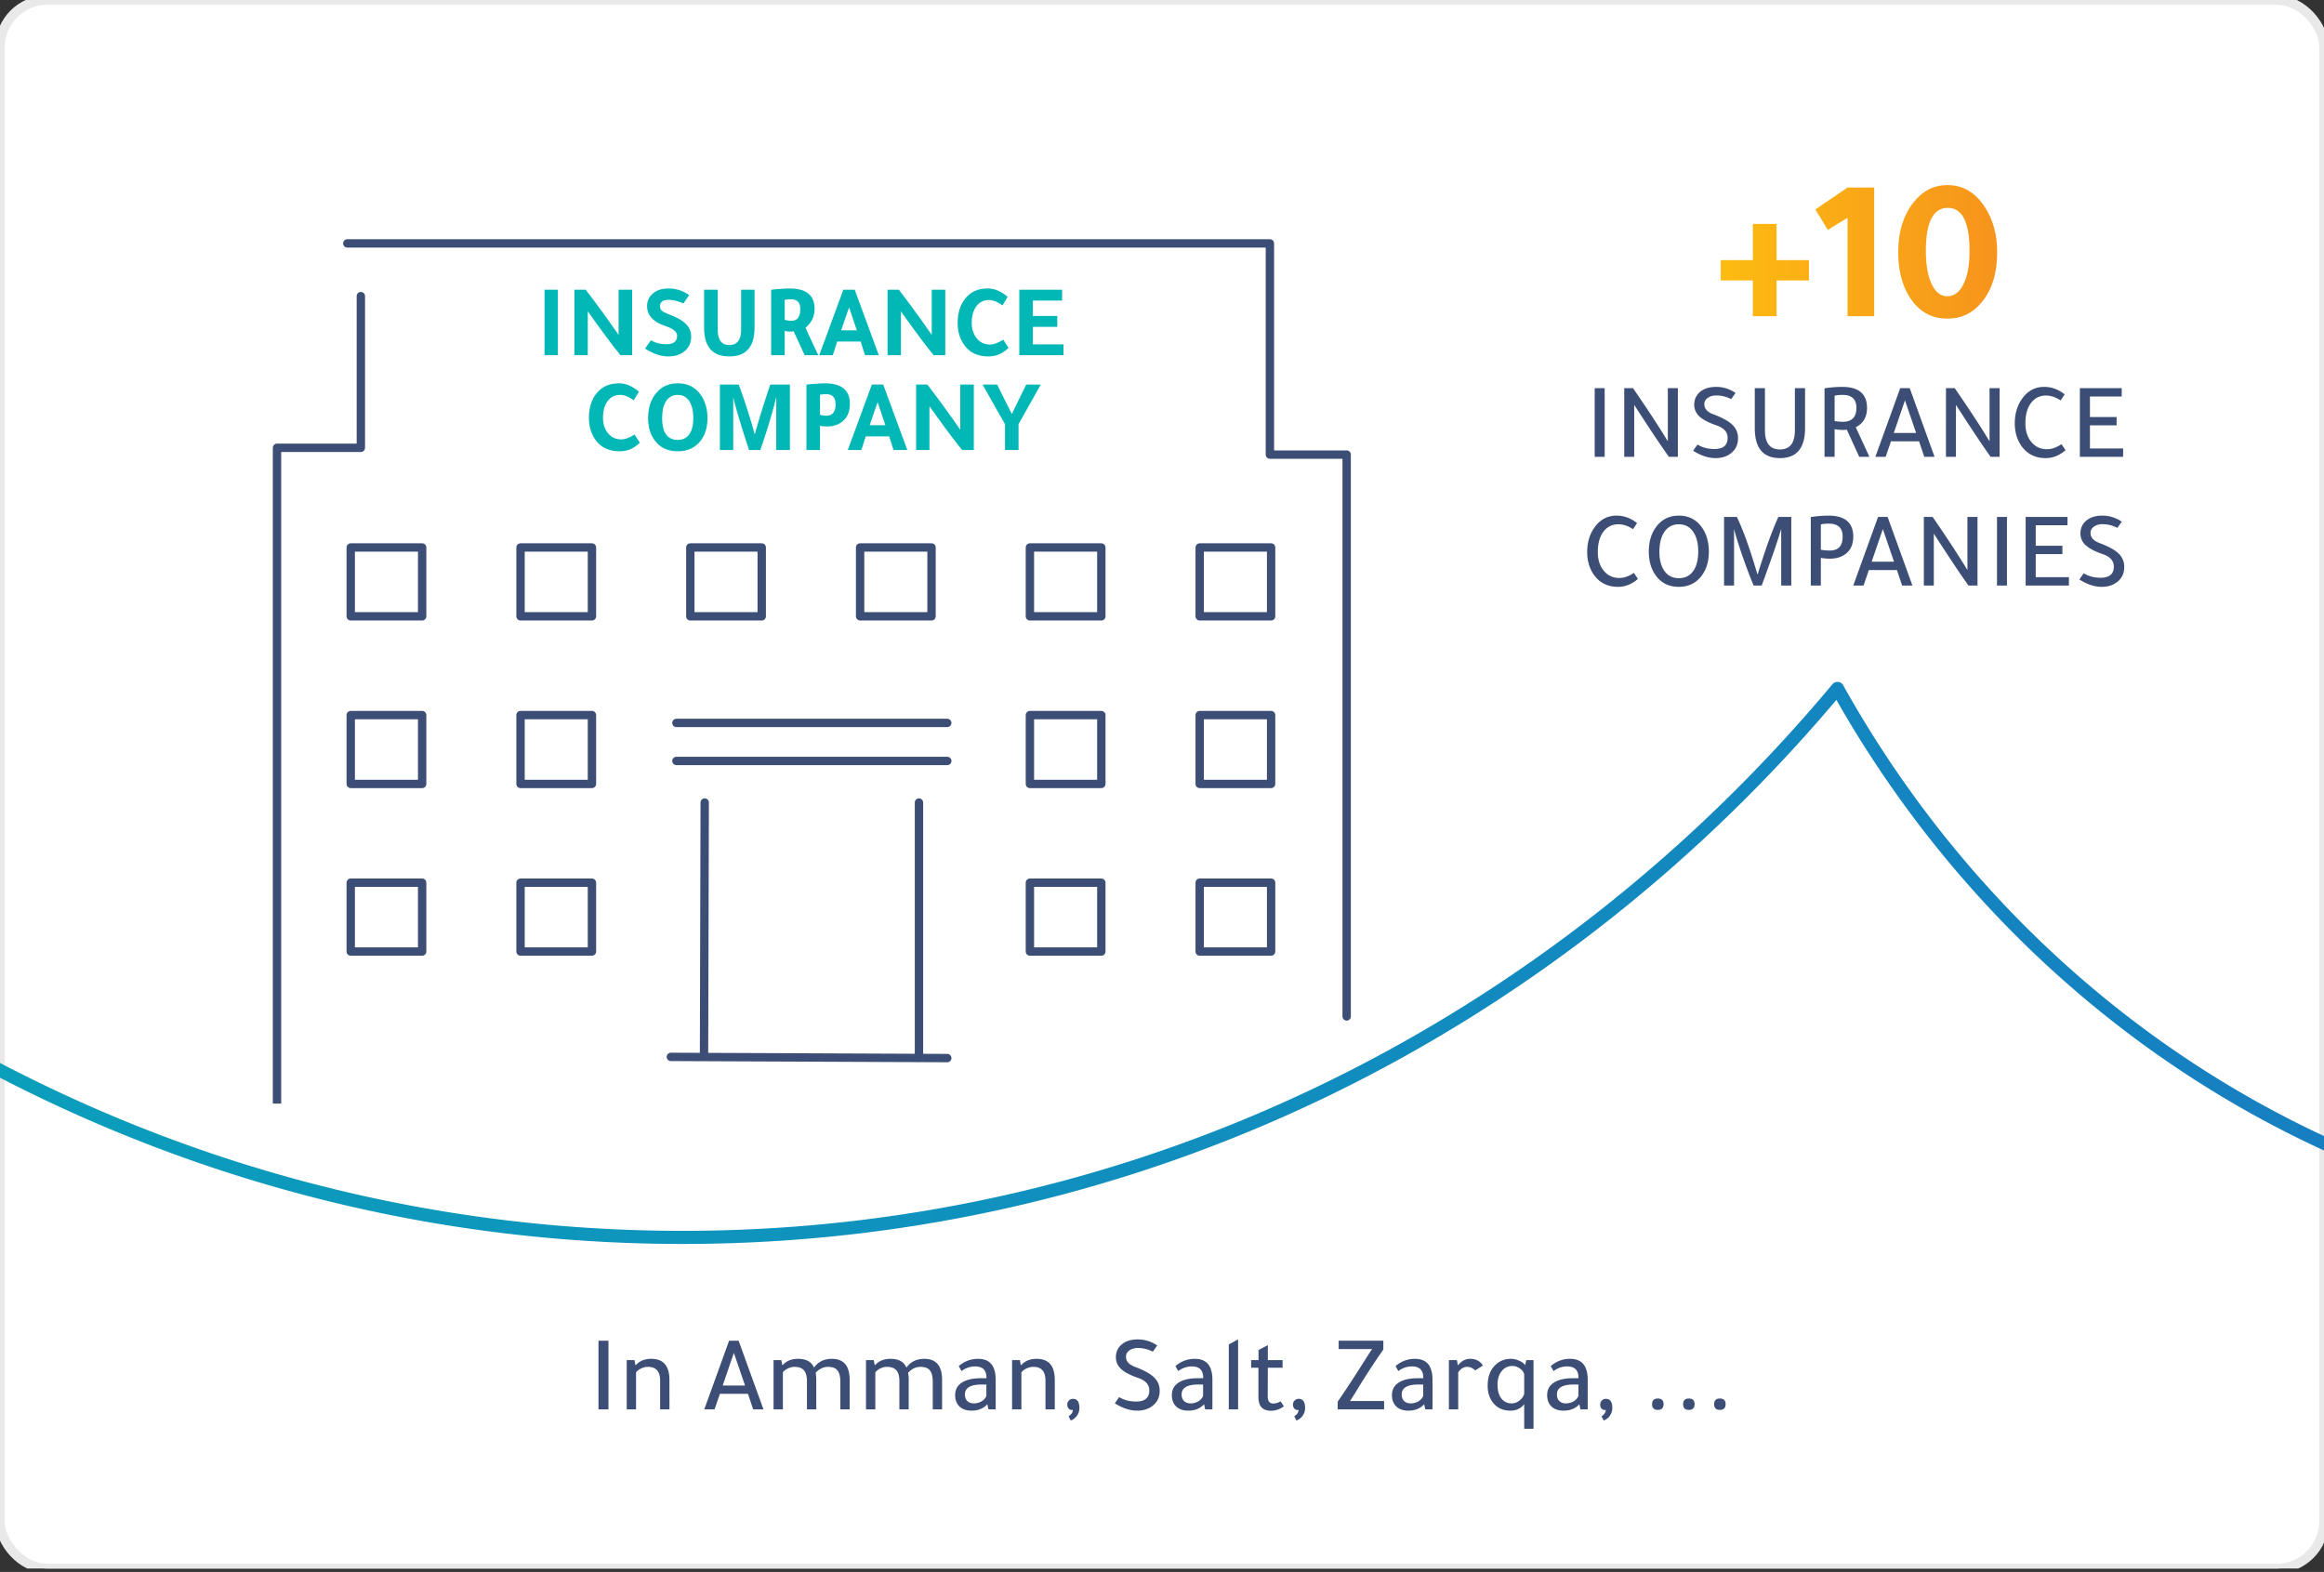 <svg width="343" height="232" viewBox="0 0 343 232" fill="none" xmlns="http://www.w3.org/2000/svg">
    <rect x="0" y="0" width="343" height="232" fill="#333333" stroke="none"/>
    <g clip-path="url(#re79c28nja)">
        <rect width="343" height="231.492" rx="7" fill="#fff" stroke="#E9E9E9" stroke-width="1.4"/>
        <mask id="w8xsc4z8kb" style="mask-type:luminance" maskUnits="userSpaceOnUse" x="-1" y="-1" width="345" height="234">
            <rect width="343" height="231.492" rx="7" fill="#fff" stroke="#fff" stroke-width="1.4"/>
        </mask>
        <g mask="url(#w8xsc4z8kb)">
            <path d="M258.7 41.385h-4.74v-3h4.74v-5.34h3.51v5.34h4.77v3h-4.77v5.28h-3.51v-5.28zm17.911-13.71v18.99h-3.93v-14.52c-.28.18-.69.43-1.23.75-.78.46-1.34.81-1.68 1.05-.26-.44-.7-1.17-1.32-2.19l-.18-.27c-.14-.26-.25-.45-.33-.57.64-.46 1.65-1.15 3.03-2.07.72-.48 1.29-.87 1.71-1.17h3.93zm10.805-.36c2.32 0 4.18 1.11 5.58 3.33 1.18 1.84 1.77 4.03 1.77 6.57 0 3.06-.75 5.51-2.25 7.35-1.32 1.64-3.02 2.46-5.1 2.46-2.38 0-4.24-1.06-5.58-3.18-1.12-1.76-1.68-3.97-1.68-6.63 0-2.96.74-5.39 2.22-7.29 1.34-1.74 3.02-2.61 5.04-2.61zm.06 3.36c-2.16 0-3.24 2.12-3.24 6.36 0 2.14.31 3.82.93 5.04.56 1.1 1.3 1.65 2.22 1.65 1.02 0 1.82-.59 2.4-1.77.6-1.2.9-2.84.9-4.92 0-4.24-1.07-6.36-3.21-6.36z" fill="url(#sdifyjv71c)"/>
        </g>
        <g clip-path="url(#8rv0pvirgd)">
            <path d="M53.257 43.704V66.09H40.883v96.781M198.754 150.012v-82.92h-11.328V35.922H51.256" stroke="#3D4E76" stroke-width="1.235" stroke-linecap="round" stroke-linejoin="round"/>
            <path d="M82.338 42.757v9.661H80.37v-9.66h1.97zm4.412 3.19v6.471h-1.97v-9.66h1.664a159.588 159.588 0 0 1 4.854 6.669v-6.67h1.999v9.661h-1.71c-.956-1.13-2.569-3.286-4.837-6.47zm14.968-2.396c-.183.275-.468.687-.855 1.236-.814-.356-1.541-.534-2.182-.534-.845 0-1.267.315-1.267.946 0 .285.097.509.29.672.193.162.595.36 1.206.595 1.099.427 1.887.89 2.365 1.389.489.498.733 1.099.733 1.8 0 .987-.372 1.75-1.114 2.29-.611.437-1.369.656-2.274.656-1.069 0-2.208-.386-3.419-1.16l.885-1.236c.59.397 1.348.595 2.274.595 1.048 0 1.572-.422 1.572-1.267 0-.549-.564-1.017-1.694-1.404-1.821-.61-2.732-1.587-2.732-2.93 0-.814.306-1.46.916-1.938.57-.458 1.328-.687 2.274-.687 1.079 0 2.086.326 3.022.977zm9.647 4.807c0 2.829-1.241 4.243-3.724 4.243-2.482 0-3.723-1.414-3.723-4.243v-5.6h2.014v5.875c0 1.526.57 2.29 1.709 2.29 1.16 0 1.74-.764 1.74-2.29v-5.876h1.984v5.601zm2.449 4.06v-9.645c.142-.03.544-.072 1.205-.122.662-.051 1.165-.077 1.511-.077 2.462 0 3.694 1.008 3.694 3.022 0 1.089-.443 2.015-1.328 2.778.366.844.992 2.192 1.877 4.044h-2.015a781.554 781.554 0 0 0-1.617-3.51c-.112.02-.265.03-.458.03-.448 0-.738-.04-.87-.122v3.602h-1.999zm1.999-8.135V47.2c.305.091.636.137.992.137.875 0 1.312-.58 1.312-1.74 0-.946-.452-1.42-1.358-1.42-.519 0-.834.036-.946.107zm8.654-1.526h1.679l3.556 9.661h-2.03a68.307 68.307 0 0 1-.641-2.015h-3.465c-.142.458-.361 1.13-.656 2.015h-1.999l3.556-9.66zm.855 2.61c-.285.804-.677 1.933-1.176 3.388h2.32c-.478-1.404-.86-2.533-1.144-3.388zm7.645.58v6.471h-1.969v-9.66h1.663a159.865 159.865 0 0 1 4.854 6.669v-6.67h1.999v9.661h-1.709c-.957-1.13-2.569-3.286-4.838-6.47zm15.883 5.387c-.844.845-1.836 1.267-2.976 1.267-1.638 0-2.859-.61-3.662-1.831-.58-.875-.87-1.903-.87-3.083 0-1.536.397-2.773 1.19-3.709.784-.936 1.872-1.404 3.266-1.404.977 0 1.954.412 2.93 1.236l-.778 1.267c-.733-.529-1.399-.794-1.999-.794-.835 0-1.481.352-1.938 1.054-.397.6-.596 1.383-.596 2.35 0 .855.234 1.587.702 2.198.499.64 1.165.961 2 .961.549 0 1.2-.24 1.953-.717l.778 1.205zm1.592-8.577h6.318v1.603h-4.319v2.274h3.602v1.602h-3.602v2.58h4.517v1.602h-6.516v-9.66zM94.429 65.334c-.845.845-1.837 1.267-2.976 1.267-1.638 0-2.86-.61-3.663-1.831-.58-.875-.87-1.903-.87-3.083 0-1.536.397-2.773 1.19-3.709.784-.936 1.873-1.404 3.267-1.404.976 0 1.953.412 2.93 1.236l-.779 1.267c-.732-.529-1.399-.794-1.999-.794-.834 0-1.48.352-1.938 1.054-.397.6-.595 1.383-.595 2.35 0 .855.234 1.587.702 2.198.498.64 1.165.961 2 .961.549 0 1.2-.24 1.953-.717l.778 1.205zm5.605-8.76c1.485 0 2.63.59 3.434 1.77.631.926.946 2.046.946 3.358 0 1.506-.412 2.712-1.236 3.617-.784.855-1.832 1.282-3.144 1.282-1.506 0-2.65-.55-3.434-1.648-.63-.865-.946-1.949-.946-3.25 0-1.527.412-2.773 1.236-3.74.784-.926 1.832-1.389 3.144-1.389zm0 8.348c.733 0 1.297-.274 1.694-.824.397-.56.595-1.358.595-2.396 0-1.109-.219-1.974-.656-2.594-.407-.55-.951-.825-1.633-.825-.733 0-1.302.3-1.71.901-.396.6-.594 1.44-.594 2.518 0 2.147.768 3.22 2.304 3.22zm11.359-.793c.57-2.086 1.333-4.543 2.289-7.372h2.9v9.661h-2.014v-7.845c-.479 2.066-1.262 4.68-2.351 7.845h-1.663c-1.15-3.49-1.928-6.08-2.335-7.768v7.768h-1.969v-9.66h2.778a87.209 87.209 0 0 1 2.365 7.37zm7.63 2.289v-9.645c.142-.03.544-.072 1.205-.122.662-.051 1.165-.077 1.511-.077 2.462 0 3.693 1.008 3.693 3.022 0 1.252-.427 2.167-1.282 2.747-.569.397-1.241.595-2.014.595-.61 0-.982-.04-1.114-.122v3.602h-1.999zm1.999-8.135V61.2c.264.101.595.152.992.152.407 0 .727-.142.961-.427.234-.295.351-.697.351-1.206 0-1.028-.452-1.541-1.358-1.541-.519 0-.834.035-.946.106zm7.655-1.526h1.679l3.556 9.661h-2.03a71.472 71.472 0 0 1-.641-2.015h-3.464c-.143.458-.361 1.13-.656 2.015h-2l3.556-9.66zm.855 2.61c-.285.804-.677 1.933-1.175 3.388h2.319a591.423 591.423 0 0 1-1.144-3.388zm7.645.58v6.471h-1.969v-9.66h1.664a159.86 159.86 0 0 1 4.853 6.669v-6.67h1.999v9.661h-1.709c-.956-1.13-2.569-3.286-4.838-6.47zm7.841-3.19h2.152c.712 1.445 1.434 2.89 2.167 4.335l2.121-4.335h2.152l-3.281 5.846v3.815h-1.999v-3.815c-1.16-2.035-2.264-3.984-3.312-5.846z" fill="#01B8B6"/>
            <path d="M99.831 112.304h39.976M99.831 106.695h39.976M104.008 118.44l-.101 37.542M135.631 118.44v37.717M99.009 155.982l40.798.175" stroke="#3D4E76" stroke-width="1.235" stroke-linecap="round" stroke-linejoin="round"/>
            <path clip-rule="evenodd" d="M51.765 90.962h10.54V80.799h-10.54v10.163zM76.825 90.962h10.54V80.799h-10.54v10.163z" stroke="#3D4E76" stroke-width="1.235" stroke-linecap="round" stroke-linejoin="round"/>
            <path fill-rule="evenodd" clip-rule="evenodd" d="M101.884 90.962h10.541V80.799h-10.541v10.163z" fill="#fff"/>
            <path clip-rule="evenodd" d="M101.884 90.962h10.541V80.799h-10.541v10.163zM152.004 90.962h10.541V80.799h-10.541v10.163zM177.063 90.962h10.541V80.799h-10.541v10.163zM126.944 90.962h10.541V80.799h-10.541v10.163zM51.765 115.698h10.54v-10.163h-10.54v10.163zM76.825 115.698h10.54v-10.163h-10.54v10.163zM152.004 115.698h10.541v-10.163h-10.541v10.163zM177.063 115.698h10.541v-10.163h-10.541v10.163zM51.765 140.433h10.54v-10.162h-10.54v10.162zM76.825 140.433h10.54v-10.162h-10.54v10.162zM152.004 140.433h10.541v-10.162h-10.541v10.162zM177.063 140.433h10.541v-10.162h-10.541v10.162z" stroke="#3D4E76" stroke-width="1.235" stroke-linecap="round" stroke-linejoin="round"/>
        </g>
        <path d="M236.834 57.29v10.128h-1.472V57.29h1.472zm4.359 2.464v7.664h-1.472V57.29h1.296c2.134 3.093 3.846 5.707 5.136 7.84v-7.84h1.488v10.128h-1.328c-1.088-1.504-2.794-4.059-5.12-7.664zm14.317-.848c-.725-.363-1.456-.544-2.192-.544-.523 0-.949.123-1.28.368-.331.235-.496.539-.496.912 0 .672.443 1.173 1.328 1.504 1.323.49 2.261 1.008 2.816 1.552.555.533.832 1.195.832 1.984 0 .96-.368 1.712-1.104 2.256-.597.448-1.339.672-2.224.672-1.056 0-2.155-.363-3.296-1.088l.64-.912c.715.437 1.547.656 2.496.656 1.301 0 1.952-.55 1.952-1.648 0-.853-.549-1.467-1.648-1.84-1.152-.395-1.989-.832-2.512-1.312-.512-.48-.768-1.061-.768-1.744 0-.81.315-1.461.944-1.952.576-.448 1.333-.672 2.272-.672a4.95 4.95 0 0 1 2.88.896l-.64.912zm10.901 4.272c0 2.955-1.237 4.432-3.712 4.432s-3.712-1.477-3.712-4.432V57.29h1.504v6.224c0 1.877.736 2.816 2.208 2.816 1.472 0 2.208-.939 2.208-2.816V57.29h1.504v5.888zm2.873 4.24V57.306a17.816 17.816 0 0 1 2.592-.208c2.453 0 3.68 1.035 3.68 3.104 0 1.344-.555 2.293-1.664 2.848l2.016 4.368h-1.504l-1.824-4a4.321 4.321 0 0 1-.608.032c-.374 0-.774-.037-1.2-.112v4.08h-1.488zm1.488-9.024v3.744c.426.075.826.112 1.2.112 1.344 0 2.016-.683 2.016-2.048 0-1.28-.678-1.92-2.032-1.92-.491 0-.886.037-1.184.112zm9.679-1.104h1.408l3.664 10.128h-1.52l-.768-2.288h-4.144l-.784 2.288h-1.52l3.664-10.128zm.704 1.792-1.648 4.816h3.296l-1.648-4.816zm7.523.672v7.664h-1.472V57.29h1.296c2.133 3.093 3.845 5.707 5.136 7.84v-7.84h1.488v10.128h-1.328c-1.088-1.504-2.795-4.059-5.12-7.664zm16.173 6.688c-.896.779-1.872 1.168-2.928 1.168-1.536 0-2.726-.592-3.568-1.776-.662-.939-.992-2.064-.992-3.376 0-1.493.41-2.768 1.232-3.824.81-1.024 1.84-1.536 3.088-1.536 1.109 0 2.122.368 3.04 1.104l-.592.896c-.726-.48-1.446-.72-2.16-.72-.971 0-1.734.4-2.288 1.2-.502.725-.752 1.685-.752 2.88 0 1.184.314 2.133.944 2.848.576.661 1.322.992 2.24.992.693 0 1.408-.25 2.144-.752l.592.896zm2.117-9.152h6.176v1.232h-4.688v3.024h3.936v1.232h-3.936v3.408h4.896v1.232h-6.384V57.29zm-65.227 28.152c-.896.779-1.872 1.168-2.928 1.168-1.536 0-2.725-.592-3.568-1.776-.661-.939-.992-2.064-.992-3.376 0-1.493.411-2.768 1.232-3.824.811-1.024 1.84-1.536 3.088-1.536 1.109 0 2.123.368 3.04 1.104l-.592.896c-.725-.48-1.445-.72-2.16-.72-.971 0-1.733.4-2.288 1.2-.501.725-.752 1.685-.752 2.88 0 1.184.315 2.133.944 2.848.576.661 1.323.992 2.24.992.693 0 1.408-.25 2.144-.752l.592.896zm6.038 1.168c-1.504 0-2.661-.592-3.472-1.776-.64-.939-.96-2.08-.96-3.424 0-1.579.421-2.87 1.264-3.872.8-.96 1.856-1.44 3.168-1.44 1.493 0 2.651.613 3.472 1.84.64.96.96 2.117.96 3.472 0 1.568-.421 2.837-1.264 3.808-.8.928-1.856 1.392-3.168 1.392zm0-1.28c.992 0 1.739-.41 2.24-1.232.416-.683.624-1.579.624-2.688 0-1.29-.272-2.299-.816-3.024-.501-.672-1.184-1.008-2.048-1.008-.981 0-1.728.432-2.24 1.296-.416.704-.624 1.616-.624 2.736 0 1.28.272 2.267.816 2.96.501.64 1.184.96 2.048.96zm8.149-7.248v8.336h-1.472V76.29h1.888c.821 1.707 1.685 4.043 2.592 7.008l.464 1.52c.096-.31.202-.65.32-1.024 1.002-3.2 1.92-5.701 2.752-7.504h1.904v10.128h-1.488V78.05c-.416 1.483-1.376 4.272-2.88 8.368h-1.184c-.48-1.12-1.03-2.565-1.648-4.336-.608-1.781-1.024-3.115-1.248-4zm11.325 8.336V76.306a17.816 17.816 0 0 1 2.592-.208c2.453 0 3.68 1.035 3.68 3.104 0 1.12-.374 1.968-1.12 2.544-.608.47-1.387.704-2.336.704a7.69 7.69 0 0 1-1.328-.112v4.08h-1.488zm1.488-9.024v3.744a7.69 7.69 0 0 0 1.328.112c1.258 0 1.888-.683 1.888-2.048 0-1.28-.678-1.92-2.033-1.92-.49 0-.885.037-1.183.112zm8.444-1.104h1.408l3.664 10.128h-1.52l-.768-2.288h-4.144l-.784 2.288h-1.52l3.664-10.128zm.704 1.792-1.648 4.816h3.296l-1.648-4.816zm7.523.672v7.664h-1.472V76.29h1.296c2.133 3.093 3.845 5.707 5.136 7.84v-7.84h1.488v10.128h-1.328c-1.088-1.504-2.795-4.059-5.12-7.664zm10.797-2.464v10.128h-1.472V76.29h1.472zm2.759 0h6.176v1.232h-4.688v3.024h3.936v1.232h-3.936v3.408h4.896v1.232h-6.384V76.29zm13.542 1.616c-.725-.363-1.456-.544-2.192-.544-.523 0-.949.123-1.28.368-.331.235-.496.539-.496.912 0 .672.443 1.173 1.328 1.504 1.323.49 2.261 1.008 2.816 1.552.555.533.832 1.195.832 1.984 0 .96-.368 1.712-1.104 2.256-.597.448-1.339.672-2.224.672-1.056 0-2.155-.363-3.296-1.088l.64-.912c.715.437 1.547.656 2.496.656 1.301 0 1.952-.55 1.952-1.648 0-.853-.549-1.467-1.648-1.84-1.152-.395-1.989-.832-2.512-1.312-.512-.48-.768-1.061-.768-1.744 0-.81.315-1.461.944-1.952.576-.448 1.333-.672 2.272-.672a4.95 4.95 0 0 1 2.88.896l-.64.912zM89.803 197.872V208H88.33v-10.128h1.472zm3.975 3.584h.08c.544-.608 1.301-.912 2.272-.912 1.781 0 2.672 1.045 2.672 3.136V208h-1.376v-4.24c0-1.355-.597-2.032-1.792-2.032-.33 0-.667.08-1.008.24-.341.16-.592.352-.752.576V208h-1.376v-7.264h1.152l.128.72zm13.829-3.584h1.408L112.679 208h-1.52l-.768-2.288h-4.144l-.784 2.288h-1.52l3.664-10.128zm.704 1.792-1.648 4.816h3.296l-1.648-4.816zm7.139 1.792h.08c.544-.608 1.296-.912 2.256-.912 1.205 0 1.989.432 2.352 1.296.619-.864 1.499-1.296 2.64-1.296 1.749 0 2.624 1.035 2.624 3.104V208h-1.376v-4.048c0-.8-.144-1.371-.432-1.712-.277-.341-.747-.512-1.408-.512-.661 0-1.264.293-1.808.88.064.299.096.645.096 1.04V208h-1.376v-4.16c0-.736-.149-1.269-.448-1.6-.288-.341-.757-.512-1.408-.512-.309 0-.629.08-.96.24-.331.16-.576.352-.736.576V208h-1.376v-7.264h1.152l.128.72zm13.641 0h.08c.544-.608 1.296-.912 2.256-.912 1.205 0 1.989.432 2.352 1.296.618-.864 1.498-1.296 2.64-1.296 1.749 0 2.624 1.035 2.624 3.104V208h-1.376v-4.048c0-.8-.144-1.371-.432-1.712-.278-.341-.747-.512-1.408-.512-.662 0-1.264.293-1.808.88.064.299.096.645.096 1.04V208h-1.376v-4.16c0-.736-.15-1.269-.448-1.6-.288-.341-.758-.512-1.408-.512-.31 0-.63.08-.96.24-.331.16-.576.352-.736.576V208h-1.376v-7.264h1.152l.128.72zM146.955 208h-1.072l-.16-.752c-.576.629-1.355.944-2.336.944-.747 0-1.339-.203-1.776-.608-.427-.416-.64-.976-.64-1.68 0-.8.325-1.413.976-1.84.661-.437 1.595-.656 2.8-.656h.848v-.08c0-1.109-.56-1.664-1.68-1.664-.715 0-1.381.229-2 .688l-.416-.736c.832-.715 1.787-1.072 2.864-1.072 1.728 0 2.592 1.029 2.592 3.088V208zm-1.376-3.664h-.704c-1.643 0-2.464.491-2.464 1.472 0 .405.117.725.352.96.245.235.571.352.976.352s.784-.101 1.136-.304c.352-.213.587-.48.704-.8v-1.68zm5.074-2.88h.08c.544-.608 1.301-.912 2.272-.912 1.781 0 2.672 1.045 2.672 3.136V208h-1.376v-4.24c0-1.355-.597-2.032-1.792-2.032-.331 0-.667.08-1.008.24-.341.16-.592.352-.752.576V208h-1.376v-7.264h1.152l.128.72zm7.375 8.192-.32-.624c.416-.267.624-.565.624-.896v-.064a.324.324 0 0 1-.144.032.637.637 0 0 1-.48-.224.87.87 0 0 1-.192-.56c0-.245.08-.448.24-.608a.778.778 0 0 1 .592-.256c.64 0 .96.448.96 1.344 0 .416-.118.795-.352 1.136a1.88 1.88 0 0 1-.928.72zm12.123-10.16c-.726-.363-1.456-.544-2.192-.544-.523 0-.95.123-1.28.368-.331.235-.496.539-.496.912 0 .672.442 1.173 1.328 1.504 1.322.491 2.261 1.008 2.816 1.552.554.533.832 1.195.832 1.984 0 .96-.368 1.712-1.104 2.256-.598.448-1.339.672-2.224.672-1.056 0-2.155-.363-3.296-1.088l.64-.912c.714.437 1.546.656 2.496.656 1.301 0 1.952-.549 1.952-1.648 0-.853-.55-1.467-1.648-1.84-1.152-.395-1.99-.832-2.512-1.312-.512-.48-.768-1.061-.768-1.744 0-.811.314-1.461.944-1.952.576-.448 1.333-.672 2.272-.672 1.056 0 2.016.299 2.88.896l-.64.912zM178.94 208h-1.072l-.16-.752c-.576.629-1.355.944-2.336.944-.747 0-1.339-.203-1.776-.608-.427-.416-.64-.976-.64-1.68 0-.8.325-1.413.976-1.84.661-.437 1.594-.656 2.8-.656h.848v-.08c0-1.109-.56-1.664-1.68-1.664-.715 0-1.382.229-2 .688l-.416-.736c.832-.715 1.786-1.072 2.864-1.072 1.728 0 2.592 1.029 2.592 3.088V208zm-1.376-3.664h-.704c-1.643 0-2.464.491-2.464 1.472 0 .405.117.725.352.96.245.235.57.352.976.352.405 0 .784-.101 1.136-.304.352-.213.586-.48.704-.8v-1.68zm5.169-6.656V208h-1.376v-9.584l1.376-.736zm4.387 4.176-.016 4.224c0 .704.267 1.056.8 1.056.374 0 .742-.107 1.104-.32l.48.736c-.586.437-1.221.656-1.904.656-1.237 0-1.856-.677-1.856-2.032v-4.32h-1.072v-1.12h1.088v-1.488l1.376-.72v2.208h2.176v1.12h-2.176zm4.22 7.792-.32-.624c.416-.267.624-.565.624-.896v-.064a.318.318 0 0 1-.144.032.64.64 0 0 1-.48-.224.87.87 0 0 1-.192-.56c0-.245.08-.448.24-.608a.78.78 0 0 1 .592-.256c.64 0 .96.448.96 1.344 0 .416-.117.795-.352 1.136a1.875 1.875 0 0 1-.928.72zm12.827-10.48a119.91 119.91 0 0 0-4.064 6.256c-.469.768-.757 1.216-.864 1.344h5.04V208h-6.848v-1.136c1.067-1.536 2.39-3.552 3.968-6.048.651-1.035 1.024-1.605 1.12-1.712h-4.944v-1.232h6.592v1.296zm7.257 8.832h-1.072l-.16-.752c-.576.629-1.355.944-2.336.944-.747 0-1.339-.203-1.776-.608-.427-.416-.64-.976-.64-1.68 0-.8.325-1.413.976-1.84.661-.437 1.595-.656 2.8-.656h.848v-.08c0-1.109-.56-1.664-1.68-1.664-.715 0-1.381.229-2 .688l-.416-.736c.832-.715 1.787-1.072 2.864-1.072 1.728 0 2.592 1.029 2.592 3.088V208zm-1.376-3.664h-.704c-1.643 0-2.464.491-2.464 1.472 0 .405.117.725.352.96.245.235.571.352.976.352s.784-.101 1.136-.304c.352-.213.587-.48.704-.8v-1.68zm5.106-2.88h.064c.501-.608 1.088-.912 1.76-.912.853 0 1.482.331 1.888.992l-1.152.72c-.352-.352-.736-.528-1.152-.528-.534 0-.982.272-1.344.816V208h-1.376v-7.264h1.184l.128.72zm10.107-.72h1.072v10.128h-1.376v-3.632c-.48.64-1.168.96-2.064.96-1.077 0-1.925-.395-2.544-1.184-.523-.661-.784-1.493-.784-2.496 0-1.323.384-2.347 1.152-3.072.619-.597 1.371-.896 2.256-.896.427 0 .848.096 1.264.288.416.181.704.4.864.656l.16-.752zm-.304 4.976v-2.88c-.075-.331-.288-.619-.64-.864a1.856 1.856 0 0 0-1.104-.368c-.651 0-1.179.256-1.584.768s-.608 1.173-.608 1.984c0 .928.213 1.637.64 2.128.373.427.853.64 1.44.64.405 0 .784-.133 1.136-.4.363-.277.603-.613.72-1.008zM234.33 208h-1.072l-.16-.752c-.576.629-1.355.944-2.336.944-.747 0-1.339-.203-1.776-.608-.427-.416-.64-.976-.64-1.68 0-.8.325-1.413.976-1.84.661-.437 1.595-.656 2.8-.656h.848v-.08c0-1.109-.56-1.664-1.68-1.664-.715 0-1.381.229-2 .688l-.416-.736c.832-.715 1.787-1.072 2.864-1.072 1.728 0 2.592 1.029 2.592 3.088V208zm-1.376-3.664h-.704c-1.643 0-2.464.491-2.464 1.472 0 .405.117.725.352.96.245.235.571.352.976.352s.784-.101 1.136-.304c.352-.213.587-.48.704-.8v-1.68zm3.73 5.312-.32-.624c.416-.267.624-.565.624-.896v-.064a.324.324 0 0 1-.144.032.64.64 0 0 1-.48-.224.87.87 0 0 1-.192-.56c0-.245.08-.448.24-.608a.778.778 0 0 1 .592-.256c.64 0 .96.448.96 1.344 0 .416-.117.795-.352 1.136a1.88 1.88 0 0 1-.928.72zm7.147-2.416v-.032c.021-.533.304-.8.848-.8.565 0 .848.277.848.832 0 .565-.283.848-.848.848s-.848-.283-.848-.848zm4.578 0v-.032c.021-.533.304-.8.848-.8.565 0 .848.277.848.832 0 .565-.283.848-.848.848s-.848-.283-.848-.848zm4.578 0v-.032c.022-.533.304-.8.848-.8.566 0 .848.277.848.832 0 .565-.282.848-.848.848-.565 0-.848-.283-.848-.848z" fill="#3D4E76"/>
        <path d="M345.589-128.395a150.442 150.442 0 0 1 60.648-12.717c86.175 0 156.038 72.472 156.038 161.867 0 89.398-69.863 161.867-156.038 161.867-57.752 0-108.063-32.636-135.045-81.019-41.362 49.542-102.309 81.019-170.448 81.019-47.463 0-91.45-15.273-127.786-41.243-30.913 25.753-70.112 41.243-112.855 41.243-99.67 0-180.477-83.819-180.477-187.215 0-103.405 80.807-187.223 180.477-187.223 18.903 0 37.122 3.043 54.242 8.631 40.621-61.706 108.935-102.242 186.399-102.242 48.849 0 94.023 16.13 130.899 43.529" stroke="url(#bd1vgc4khe)" stroke-width="1.935" stroke-linecap="round" stroke-linejoin="round"/>
    </g>
    <defs>
        <linearGradient id="sdifyjv71c" x1="253" y1="52.665" x2="296" y2="52.665" gradientUnits="userSpaceOnUse">
            <stop stop-color="#FDBC11"/>
            <stop offset="1" stop-color="#F6931D"/>
        </linearGradient>
        <linearGradient id="bd1vgc4khe" x1="542.114" y1="-83.771" x2="-266.258" y2="-145.705" gradientUnits="userSpaceOnUse">
            <stop stop-color="#1C6FC4"/>
            <stop offset="1" stop-color="#01B8B6"/>
        </linearGradient>
        <clipPath id="re79c28nja">
            <path fill="#fff" d="M0 0h343v231.492H0z"/>
        </clipPath>
        <clipPath id="8rv0pvirgd">
            <path fill="#fff" transform="translate(39.883 34.923)" d="M0 0h159.871v127.949H0z"/>
        </clipPath>
    </defs>
</svg>
